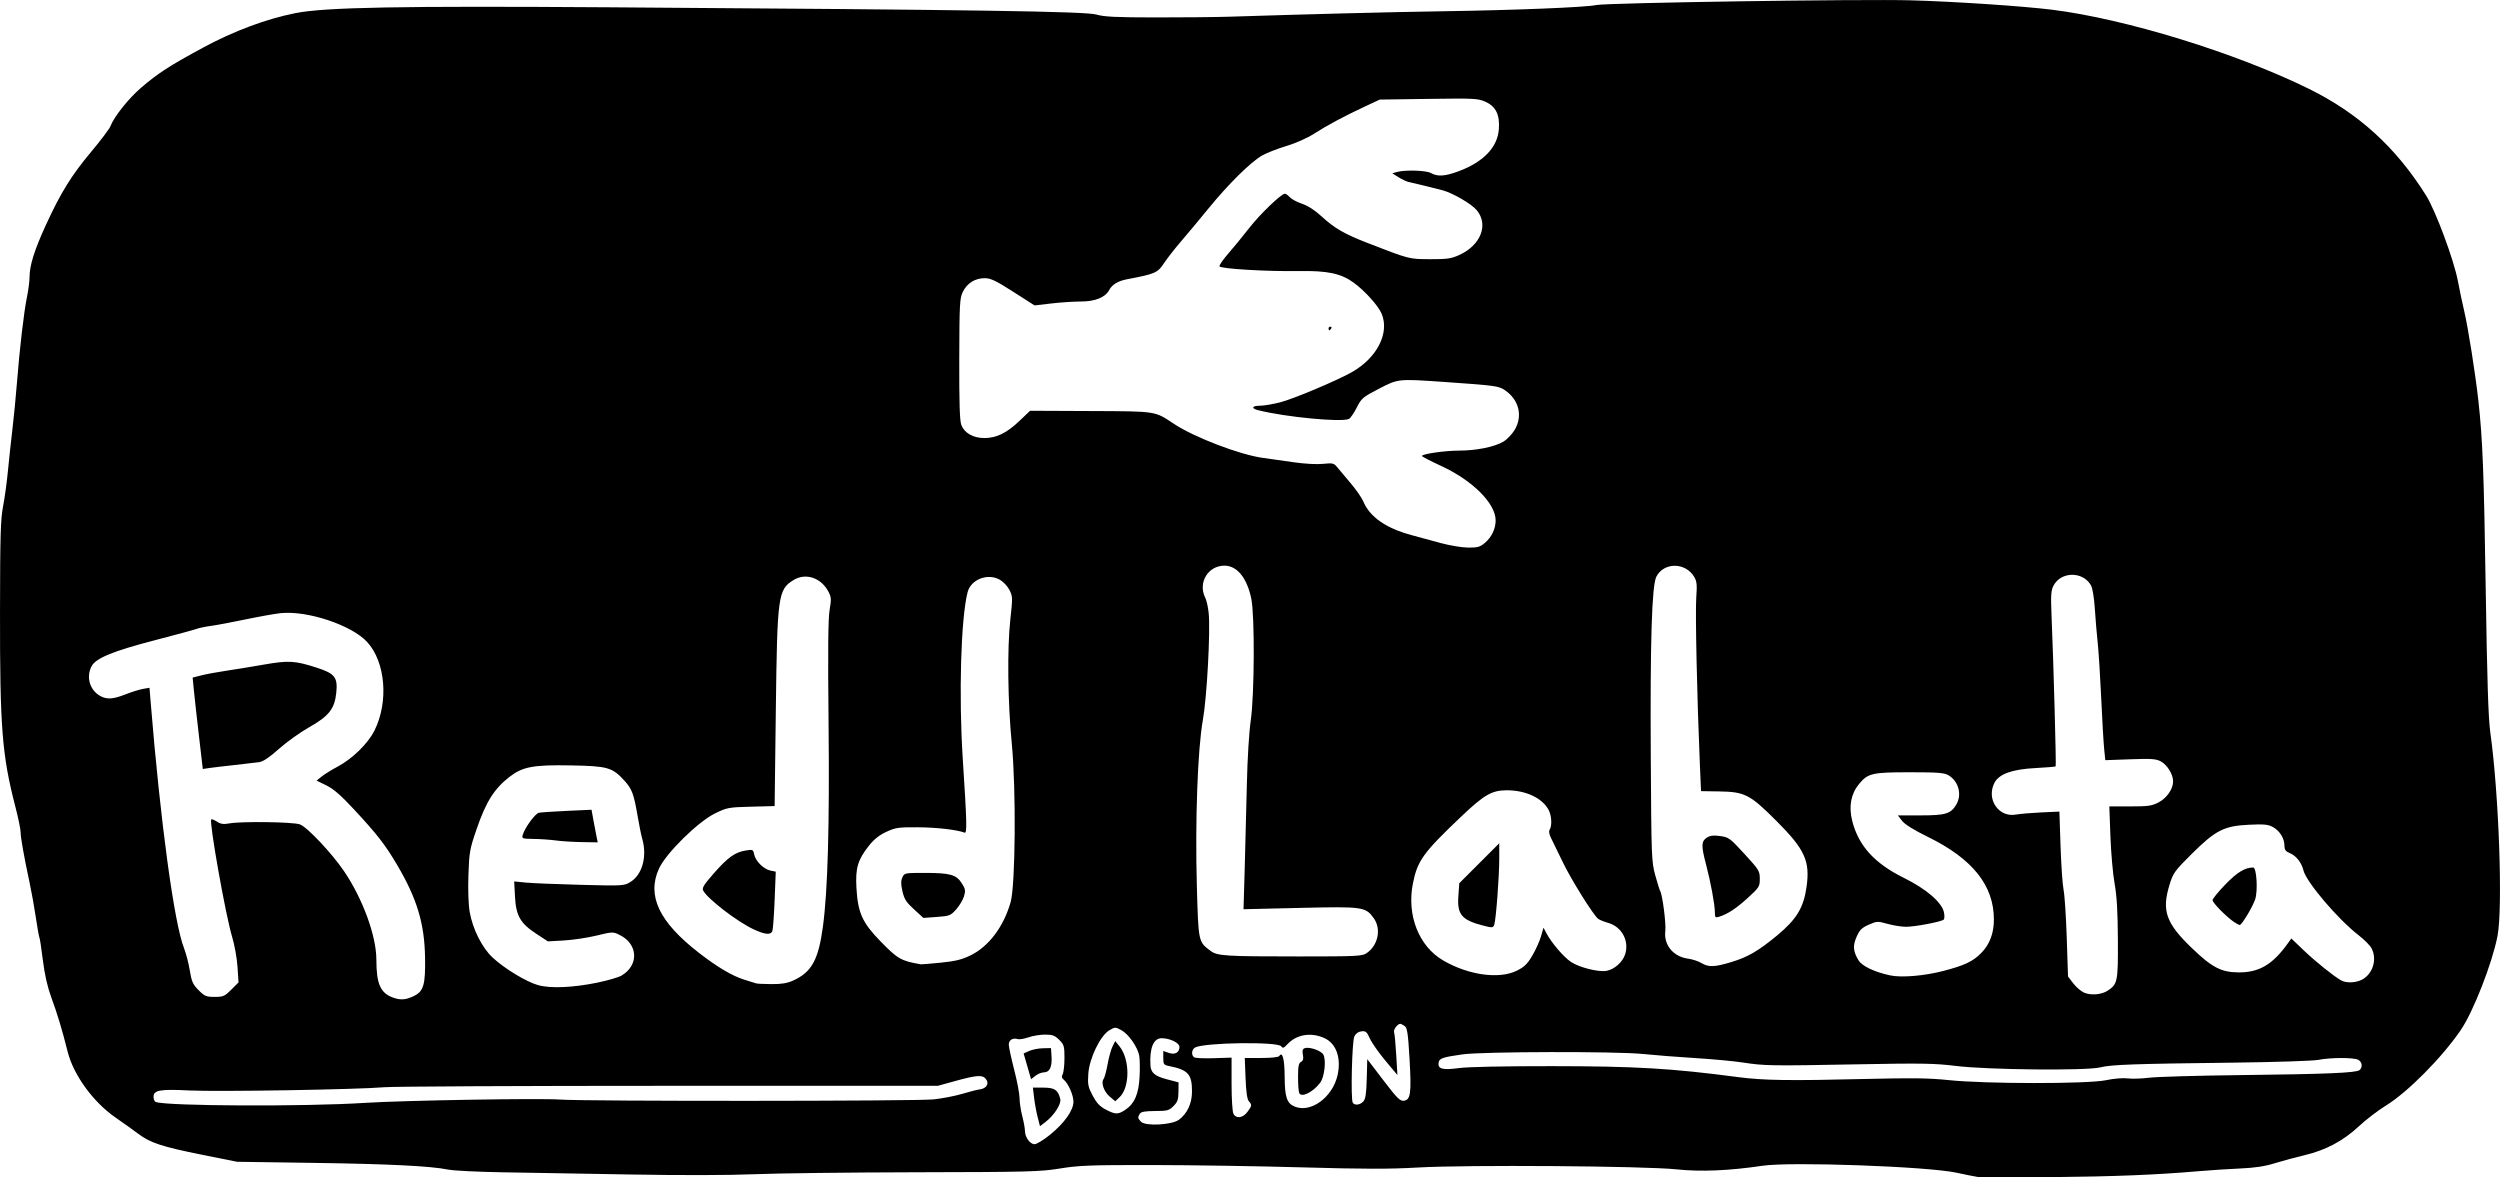 <?xml version="1.0" encoding="UTF-8"?>
<!-- Created with Inkscape (http://www.inkscape.org/) -->
<svg width="368.14mm" height="173.37mm" version="1.1" viewBox="0 0 368.14 173.37" xmlns="http://www.w3.org/2000/svg" xmlns:cc="http://creativecommons.org/ns#" xmlns:dc="http://purl.org/dc/elements/1.1/" xmlns:rdf="http://www.w3.org/1999/02/22-rdf-syntax-ns#">
 <g transform="translate(92.343 -56.357)">
  <path d="m198.95 229.68c-0.437-0.062-1.865-0.346-3.175-0.632-4.222-0.921-24.404-1.646-28.575-1.027-4.938 0.733-9.096 0.907-12.654 0.531-4.76-0.503-30.95-0.688-38.146-0.27-4.09 0.238-7.935 0.233-16.933-0.023-6.403-0.182-16.345-0.336-22.093-0.342-9.157-0.01-10.844 0.053-13.626 0.508-2.913 0.476-4.66 0.521-21.167 0.555-9.895 0.02-20.671 0.151-23.945 0.291-3.592 0.153-10.78 0.168-18.124 0.037-6.694-0.119-15.147-0.264-18.785-0.322-3.638-0.057-7.269-0.237-8.07-0.399-2.605-0.528-8.655-0.828-19.976-0.991l-11.112-0.16-5.138-1.031c-5.948-1.194-7.639-1.75-9.436-3.105-0.716-0.54-2.204-1.604-3.308-2.365-3.301-2.276-6.216-6.287-7.074-9.735-0.785-3.151-1.512-5.561-2.426-8.041-0.543-1.474-0.958-3.312-1.215-5.393-0.215-1.736-0.444-3.243-0.51-3.349-0.065-0.106-0.301-1.428-0.524-2.938-0.223-1.51-0.636-3.817-0.918-5.127-0.82-3.81-1.333-6.702-1.329-7.48 2e-3 -0.397-0.349-2.091-0.781-3.765-1.955-7.577-2.271-11.599-2.25-28.707 0.014-11.126 0.085-13.587 0.45-15.478 0.239-1.237 0.558-3.559 0.71-5.159s0.447-4.339 0.656-6.085c0.209-1.746 0.512-4.842 0.672-6.879 0.402-5.121 1.029-10.494 1.481-12.7 0.209-1.019 0.38-2.333 0.38-2.921 3.5e-4 -1.729 0.71-3.995 2.406-7.686 2.208-4.805 3.763-7.313 6.708-10.828 1.394-1.664 2.658-3.348 2.808-3.743 0.521-1.371 2.663-4.062 4.471-5.619 2.492-2.145 4.204-3.254 9.153-5.929 4.527-2.447 9.291-4.226 13.612-5.083 4.365-0.866 15.313-1.068 46.425-0.857 53.974 0.365 69.944 0.604 71.531 1.071 1.125 0.33 2.881 0.415 8.731 0.42 4.028 4e-3 8.931-0.045 10.895-0.109 11.407-0.369 23.912-0.688 31.089-0.794 10.815-0.16 21.404-0.586 22.886-0.921 1.462-0.331 39.075-0.897 46.302-0.697 6.342 0.175 16.509 0.851 20.77 1.38 10.84 1.347 27.053 6.336 37.835 11.642 7.335 3.61 12.823 8.602 17.289 15.728 1.391 2.22 4.096 9.495 4.671 12.564 0.245 1.31 0.672 3.334 0.948 4.498 0.552 2.329 1.632 9.166 2.069 13.097 0.634 5.703 0.822 10.527 1.088 27.871 0.205 13.335 0.384 18.962 0.671 21.006 1.27 9.048 1.866 25.877 1.063 30.012-0.774 3.985-3.558 11.116-5.393 13.813-2.761 4.059-7.815 9.162-11.031 11.14-1.164 0.716-2.95 2.082-3.969 3.036-2.293 2.147-4.908 3.545-7.971 4.262-1.291 0.302-3.276 0.839-4.411 1.193-1.486 0.463-2.929 0.682-5.159 0.781-1.703 0.075-4.406 0.251-6.007 0.391-6.173 0.537-12.536 0.793-21.96 0.883-5.384 0.051-10.147 0.043-10.583-0.019zm-136.66-6.233c2.096-1.696 3.44-3.593 3.44-4.856 0-0.97-0.756-2.687-1.43-3.246-0.301-0.25-0.342-0.47-0.152-0.825 0.142-0.266 0.259-1.334 0.259-2.374 0-1.736-0.063-1.953-0.773-2.663-0.647-0.647-0.988-0.773-2.083-0.773-0.721 0-1.821 0.18-2.446 0.401s-1.337 0.337-1.583 0.259c-0.716-0.227-1.316 0.141-1.316 0.806 0 0.338 0.357 2.001 0.794 3.694s0.794 3.581 0.794 4.196c0 0.614 0.179 1.803 0.397 2.641s0.397 1.82 0.397 2.182c0 0.929 0.75 1.963 1.419 1.957 0.311-3e-3 1.339-0.632 2.285-1.397zm-1.836-2.602c-0.19-0.743-0.425-2.023-0.522-2.844l-0.176-1.493 1.556 7e-3c1.656 8e-3 2.143 0.337 2.479 1.676 0.182 0.723-0.905 2.41-2.18 3.385l-0.811 0.62-0.346-1.351zm-1.513-7.463-0.549-1.894 0.824-0.372c0.453-0.205 1.36-0.383 2.015-0.397l1.191-0.025 0.08 1.248c0.098 1.521-0.286 2.324-1.112 2.324-0.339 0-0.905 0.227-1.258 0.505l-0.642 0.505zm22.313 7.871c1.232-0.914 1.928-2.411 1.933-4.155 7e-3 -2.554-0.57-3.199-3.369-3.759-0.792-0.159-0.86-0.253-0.86-1.196v-1.024l0.799 0.279c0.924 0.322 1.582-0.044 1.582-0.881 0-0.595-1.405-1.277-2.631-1.277-1.188 0-1.785 1.45-1.641 3.984 0.063 1.11 0.633 1.595 2.433 2.069l1.706 0.45-0.012 1.384c-0.01 1.146-0.136 1.508-0.734 2.106-0.657 0.657-0.902 0.723-2.714 0.729-1.462 5e-3 -2.058 0.111-2.239 0.397-0.342 0.54-0.319 0.685 0.186 1.19 0.672 0.672 4.531 0.467 5.559-0.296zm10.09-1.155c0.681-0.921 0.695-1.027 0.212-1.577-0.248-0.283-0.404-1.378-0.483-3.394l-0.116-2.977h2.452c1.48 0 2.522-0.114 2.629-0.288 0.464-0.75 0.78 0.453 0.793 3.013 0.015 3.042 0.319 3.953 1.481 4.434 2.374 0.983 5.59-1.379 6.312-4.636 0.56-2.525-0.199-4.66-1.937-5.449-1.975-0.897-4.116-0.542-5.447 0.901-0.541 0.587-0.68 0.632-0.926 0.3-0.521-0.7-11.264-0.549-12.659 0.178-0.536 0.279-0.616 1.154-0.132 1.458 0.182 0.114 1.492 0.169 2.91 0.122l2.58-0.086v3.88c0 2.168 0.121 4.105 0.274 4.391 0.409 0.764 1.388 0.635 2.058-0.271zm7.622-2.803c-0.09-0.235-0.164-1.304-0.164-2.376 0-1.537 0.092-2.001 0.437-2.194 0.321-0.18 0.394-0.457 0.276-1.048-0.118-0.59-0.051-0.845 0.253-0.962 0.676-0.259 2.441 0.348 2.764 0.952 0.437 0.816 0.16 3.283-0.461 4.115-1.055 1.413-2.814 2.271-3.105 1.513zm-25.56 2.461c1.332-0.905 1.929-2.312 2.063-4.859 0.063-1.203 0.038-2.594-0.055-3.091-0.24-1.279-1.579-3.187-2.637-3.757-0.874-0.47-0.922-0.47-1.758 0.022-1.332 0.784-2.944 4.109-3.101 6.397-0.108 1.581-0.037 1.944 0.635 3.218 0.569 1.079 1.046 1.589 1.919 2.05 1.445 0.764 1.835 0.767 2.935 0.019zm-2.33-1.913c-0.86-0.723-1.328-2.064-0.907-2.596 0.139-0.176 0.404-1.153 0.588-2.172 0.184-1.019 0.513-2.204 0.731-2.634l0.396-0.782 0.629 0.782c1.552 1.929 1.551 6.036-1e-3 7.495l-0.626 0.588-0.81-0.681zm-109.72 0.921c5.683-0.365 25.768-0.706 28.798-0.489 3.748 0.269 52.401 0.245 54.982-0.027 1.259-0.133 3.163-0.501 4.231-0.819 1.068-0.318 2.193-0.606 2.499-0.64 1.136-0.125 1.562-0.966 0.85-1.677-0.479-0.479-1.417-0.39-4.319 0.41l-2.64 0.728h-39.555c-21.755 0-40.627 0.093-41.936 0.207-3.925 0.342-24.584 0.686-28.707 0.478-4.337-0.219-5.292-0.05-5.292 0.936 0 0.354 0.149 0.697 0.331 0.763 1.695 0.609 21.968 0.695 30.758 0.13zm147.06-0.21c0.328-0.362 0.446-1.149 0.504-3.353l0.076-2.879 2.363 3.101c2.026 2.658 2.458 3.09 3.025 3.022 0.997-0.119 1.131-1.103 0.837-6.164-0.217-3.744-0.337-4.553-0.714-4.829-0.249-0.182-0.541-0.332-0.648-0.332-0.403 0-1.052 0.877-0.914 1.236 0.079 0.206 0.221 1.708 0.317 3.339l0.173 2.965-1.772-2.117c-0.974-1.164-2.002-2.631-2.284-3.259-0.445-0.993-0.607-1.131-1.24-1.058-0.467 0.054-0.841 0.322-1.045 0.749-0.346 0.725-0.55 9.244-0.234 9.756 0.275 0.445 1.074 0.353 1.555-0.179zm109.34-3.128c1.186-0.245 2.545-0.36 3.201-0.27 0.627 0.086 2.064 0.041 3.193-0.099 1.129-0.14 7.172-0.314 13.43-0.385 12.58-0.144 17.032-0.33 17.529-0.733 0.495-0.401 0.399-1.207-0.181-1.517-0.663-0.355-4.044-0.352-5.868 5e-3 -0.784 0.153-6.426 0.338-12.538 0.41-14.678 0.173-17.997 0.29-19.579 0.694-2.01 0.513-16.578 0.371-21.259-0.207-3.141-0.388-5.041-0.419-14.592-0.239-12.669 0.239-13.595 0.224-16.801-0.269-1.31-0.202-4.465-0.495-7.011-0.652-2.547-0.157-5.999-0.428-7.673-0.601-3.893-0.403-23.635-0.361-26.591 0.057-2.97 0.42-3.426 0.581-3.522 1.244-0.13 0.908 0.619 1.101 2.993 0.773 1.288-0.178 6.625-0.289 13.626-0.284 12.41 9e-3 17.65 0.317 27.482 1.613 3.738 0.493 7.565 0.549 18.687 0.276 6.935-0.17 9.466-0.136 12.303 0.165 5.357 0.569 20.453 0.582 23.171 0.02zm-249.06-12.448c1.342-0.676 1.619-1.676 1.555-5.601-0.082-5.018-1.177-8.667-4.084-13.605-1.779-3.023-2.938-4.518-6.363-8.207-1.937-2.087-3.03-3.038-4.087-3.555l-1.443-0.706 0.764-0.61c0.42-0.336 1.478-0.99 2.352-1.455 2.167-1.153 4.457-3.395 5.406-5.293 2.12-4.243 1.636-10.115-1.076-13.057-2.304-2.5-8.859-4.672-12.782-4.237-0.881 0.098-3.21 0.514-5.174 0.926s-4.227 0.835-5.027 0.942c-0.8 0.106-1.736 0.3-2.079 0.43-0.343 0.13-3.141 0.89-6.218 1.69-6.173 1.604-8.682 2.639-9.301 3.834-0.807 1.561-0.282 3.447 1.204 4.325 1.001 0.591 1.913 0.544 3.805-0.198 0.885-0.347 2.039-0.707 2.566-0.799l0.958-0.168 0.179 2.188c1.437 17.609 3.454 32.475 4.909 36.165 0.294 0.746 0.675 2.218 0.846 3.269 0.268 1.648 0.447 2.049 1.293 2.905 0.886 0.895 1.118 0.992 2.368 0.992 1.265 0 1.478-0.093 2.451-1.066l1.066-1.066-0.152-2.308c-0.084-1.269-0.442-3.26-0.797-4.424-0.948-3.109-3.436-17.129-3.066-17.281 0.111-0.045 0.505 0.116 0.875 0.359 0.518 0.339 0.936 0.394 1.802 0.237 1.762-0.32 9.271-0.22 10.355 0.138 1.036 0.342 4.69 4.207 6.514 6.89 2.759 4.06 4.764 9.542 4.766 13.034 2e-3 3.602 0.604 4.946 2.512 5.611 1.108 0.386 1.895 0.311 3.104-0.298zm-31.755-38.366c-0.319-2.741-0.655-5.769-0.747-6.73l-0.168-1.746 1.289-0.329c0.709-0.181 2.361-0.487 3.671-0.68 1.31-0.193 3.809-0.602 5.555-0.908 3.6-0.632 4.568-0.574 7.766 0.461 2.664 0.862 3.102 1.425 2.869 3.687-0.243 2.359-1.077 3.429-3.928 5.042-1.36 0.77-3.393 2.222-4.519 3.228-1.408 1.259-2.316 1.867-2.91 1.952-0.475 0.068-2.114 0.259-3.642 0.425-1.528 0.166-3.201 0.365-3.717 0.442l-0.939 0.14zm281.07 37.634c1.481-0.97 1.549-1.311 1.518-7.523-0.021-4.141-0.154-6.422-0.482-8.24-0.249-1.382-0.526-4.508-0.616-6.946l-0.163-4.432 3.067 2.7e-4c2.681 2.6e-4 3.211-0.075 4.205-0.602 1.215-0.642 2.12-1.967 2.12-3.102 0-1.014-0.866-2.419-1.801-2.92-0.708-0.38-1.392-0.428-4.509-0.315l-3.675 0.132-0.169-1.689c-0.093-0.929-0.288-4.298-0.434-7.486-0.145-3.188-0.376-6.82-0.511-8.07-0.136-1.25-0.328-3.523-0.427-5.051-0.11-1.694-0.337-3.048-0.58-3.47-1.203-2.079-4.421-2.033-5.513 0.079-0.359 0.694-0.407 1.413-0.286 4.295 0.299 7.108 0.712 22.198 0.611 22.3-0.058 0.058-1.399 0.172-2.98 0.253-3.435 0.177-5.358 0.869-6.032 2.171-1.246 2.409 0.615 5.149 3.175 4.676 0.572-0.106 2.243-0.248 3.713-0.315l2.673-0.123 0.171 5.109c0.094 2.81 0.295 5.705 0.447 6.432 0.152 0.728 0.361 3.892 0.464 7.033l0.187 5.71 0.762 0.998c0.419 0.549 1.133 1.166 1.587 1.371 0.98 0.443 2.575 0.317 3.478-0.275zm-222.26-1.219c1.455-0.305 2.991-0.756 3.412-1.001 2.598-1.513 2.478-4.634-0.23-5.978-1.009-0.501-1.037-0.5-3.446 0.081-1.336 0.322-3.49 0.645-4.787 0.718l-2.358 0.133-1.655-1.08c-2.401-1.567-3.044-2.672-3.192-5.486l-0.119-2.263 1.689 0.169c0.929 0.093 4.567 0.243 8.084 0.333 6.296 0.162 6.41 0.155 7.35-0.426 1.751-1.082 2.48-3.76 1.73-6.359-0.147-0.508-0.449-1.996-0.672-3.306-0.556-3.265-0.829-4.007-1.919-5.213-1.798-1.99-2.465-2.183-7.916-2.282-5.525-0.1-7.101 0.191-9.008 1.667-2.286 1.769-3.485 3.671-4.891 7.763-0.989 2.878-1.071 3.344-1.188 6.716-0.076 2.181-2e-3 4.34 0.185 5.424 0.434 2.515 1.819 5.274 3.373 6.722 1.746 1.627 4.958 3.575 6.701 4.065 1.841 0.518 5.226 0.366 8.857-0.395zm-6.218-20.905c-0.8-0.111-2.267-0.213-3.259-0.227-1.741-0.025-1.798-0.047-1.63-0.621 0.306-1.048 1.828-3.121 2.375-3.235 0.291-0.06 2.152-0.185 4.137-0.276l3.607-0.166 0.305 1.673c0.168 0.92 0.374 2.001 0.458 2.401l0.153 0.728-2.346-0.037c-1.29-0.021-3.001-0.128-3.801-0.238zm34.92 20.628c2.724-1.236 3.721-3.037 4.381-7.917 0.723-5.345 0.989-14.963 0.834-30.162-0.107-10.516-0.063-15.197 0.155-16.491 0.277-1.638 0.257-1.896-0.215-2.77-1.073-1.988-3.32-2.72-5.07-1.653-2.314 1.411-2.424 2.21-2.634 19.103l-0.177 14.196-3.47 0.091c-3.326 0.087-3.546 0.129-5.316 0.995-2.508 1.229-7.206 5.855-8.24 8.114-1.825 3.986 9e-3 7.863 5.865 12.401 2.76 2.139 4.945 3.429 6.747 3.982 0.8 0.246 1.574 0.486 1.72 0.533 0.146 0.047 1.158 0.092 2.249 0.1 1.455 0.011 2.301-0.128 3.17-0.523zm-5.794-7.531c-2.428-1.13-6.787-4.475-7.453-5.72-0.204-0.382 0.1-0.872 1.595-2.569 2.07-2.349 3.085-3.072 4.675-3.332 1.04-0.17 1.095-0.144 1.24 0.58 0.196 0.981 1.403 2.179 2.396 2.378l0.78 0.156-0.163 4.148c-0.09 2.281-0.24 4.346-0.333 4.589-0.237 0.617-1.066 0.547-2.737-0.231zm236.8 7.406c1.608-0.832 2.276-2.982 1.432-4.614-0.217-0.42-1.08-1.293-1.918-1.941-3.048-2.355-7.718-7.851-8.121-9.556-0.266-1.122-1.073-2.145-1.994-2.527-0.637-0.264-0.801-0.492-0.801-1.119 0-1.065-0.712-2.197-1.725-2.742-0.684-0.368-1.323-0.427-3.503-0.322-3.676 0.177-4.91 0.806-8.429 4.301-2.497 2.479-2.727 2.796-3.246 4.476-1.195 3.868-0.57 5.678 3.22 9.337 3.005 2.901 4.366 3.614 6.937 3.631 2.994 0.02 4.99-1.147 7.19-4.203l0.571-0.792 1.808 1.731c1.733 1.659 4.395 3.799 5.512 4.433 0.753 0.427 2.143 0.385 3.068-0.094zm-18.818-8.493c-1.109-0.739-3.168-2.832-3.168-3.221 0-0.203 0.853-1.249 1.897-2.325 1.74-1.795 2.865-2.478 4.088-2.484 0.504-2e-3 0.71 3.461 0.28 4.711-0.398 1.155-1.966 3.755-2.265 3.755-0.098 0-0.473-0.196-0.832-0.436zm-42.771 7.192c3.036-0.794 4.291-1.383 5.484-2.576 1.286-1.286 1.918-2.928 1.918-4.989 0-5.014-3.144-8.945-9.735-12.173-2.067-1.012-3.39-1.835-3.79-2.357l-0.615-0.802h3.353c3.683 0 4.443-0.231 5.251-1.598 0.867-1.468 0.338-3.432-1.165-4.319-0.608-0.359-1.574-0.433-5.661-0.433-5.575 0-6.188 0.142-7.503 1.737-1.2 1.455-1.537 3.318-0.988 5.459 0.936 3.653 3.274 6.22 7.626 8.372 3.26 1.612 5.547 3.576 5.869 5.041 0.106 0.481 0.091 0.971-0.033 1.087-0.338 0.319-4.217 1.058-5.549 1.058-0.641 0-1.859-0.193-2.707-0.428-1.482-0.412-1.588-0.407-2.784 0.122-1.018 0.45-1.341 0.771-1.781 1.764-0.591 1.337-0.525 2.161 0.282 3.487 0.512 0.843 2.33 1.708 4.641 2.21 1.667 0.362 5.058 0.077 7.889-0.663zm-62.841-0.034c1.107-0.551 1.554-0.988 2.279-2.226 0.496-0.847 1.069-2.116 1.271-2.82l0.369-1.28 0.431 0.816c0.745 1.412 2.552 3.524 3.617 4.229 1.238 0.819 4.066 1.526 5.238 1.309 1.151-0.213 2.353-1.275 2.728-2.411 0.65-1.97-0.47-4.073-2.475-4.646-0.608-0.174-1.276-0.444-1.484-0.6-0.703-0.527-4.008-5.821-5.217-8.354-0.66-1.382-1.417-2.938-1.684-3.457-0.32-0.623-0.403-1.072-0.245-1.323 0.365-0.577 0.295-2.036-0.139-2.875-0.919-1.776-3.378-2.934-6.209-2.923-2.172 9e-3 -3.301 0.663-6.673 3.868-5.618 5.338-6.459 6.505-7.123 9.882-0.914 4.644 0.876 9.205 4.43 11.288 3.732 2.187 8.277 2.823 10.886 1.523zm-4.916-6.62c-3.221-0.83-3.897-1.629-3.701-4.375l0.134-1.877 5.887-5.887v2.261c0 2.693-0.489 9.098-0.745 9.765-0.167 0.434-0.291 0.443-1.575 0.112zm36.57 5.332c2.389-0.73 3.914-1.62 6.633-3.868 2.91-2.407 3.94-4.106 4.372-7.212 0.528-3.794-0.261-5.505-4.481-9.72-3.856-3.851-4.621-4.245-8.372-4.303l-2.691-0.042-0.18-4.182c-0.405-9.43-0.679-22.155-0.523-24.292 0.14-1.909 0.09-2.41-0.301-3.073-1.281-2.168-4.46-2.189-5.574-0.036-0.667 1.29-0.921 9.54-0.821 26.688 0.085 14.615 0.111 15.295 0.659 17.284 0.314 1.139 0.641 2.185 0.728 2.325 0.334 0.54 0.884 4.839 0.753 5.883-0.257 2.046 1.17 3.78 3.352 4.072 0.642 0.086 1.524 0.375 1.962 0.641 1.058 0.645 1.942 0.613 4.485-0.164zm-2.5-7.335c-5.3e-4 -1.097-0.63-4.486-1.319-7.095-0.704-2.667-0.683-3.329 0.122-3.856 0.499-0.327 0.97-0.385 1.981-0.246 1.258 0.173 1.444 0.31 3.579 2.636 2.138 2.329 2.252 2.515 2.252 3.659 0 1.151-0.081 1.278-1.786 2.832-1.712 1.559-2.951 2.368-4.233 2.765-0.535 0.165-0.595 0.095-0.596-0.694zm-114 7.449c2.138-0.212 3.101-0.447 4.383-1.07 2.679-1.3 4.874-4.206 5.907-7.821 0.721-2.52 0.827-16.698 0.175-23.381-0.593-6.085-0.685-14.024-0.21-18.294 0.355-3.199 0.349-3.388-0.146-4.341-0.284-0.548-0.928-1.223-1.43-1.499-1.787-0.985-4.242-0.019-4.721 1.857-0.986 3.856-1.313 15.173-0.71 24.527 0.614 9.522 0.65 11.024 0.255 10.873-1.108-0.425-4.1-0.768-6.849-0.786-2.893-0.018-3.308 0.042-4.669 0.674-1.038 0.482-1.817 1.103-2.555 2.036-1.641 2.076-2.002 3.29-1.84 6.187 0.205 3.666 0.853 5.123 3.481 7.829 2.593 2.671 3.086 2.954 6.018 3.452 0.094 0.016 1.403-0.093 2.91-0.243zm-3.934-7.856c-1.142-1.046-1.437-1.505-1.698-2.649-0.239-1.047-0.242-1.547-0.013-2.05 0.298-0.654 0.355-0.666 3.286-0.664 3.75 2e-3 4.649 0.252 5.455 1.517 0.543 0.852 0.585 1.094 0.335 1.928-0.157 0.524-0.674 1.39-1.15 1.924-0.816 0.917-0.973 0.978-2.848 1.115l-1.984 0.145-1.382-1.265zm66.649 6.456c1.695-1.15 2.193-3.546 1.067-5.128-1.213-1.703-1.58-1.755-10.858-1.538l-8.333 0.195 0.177-6.048c0.097-3.327 0.24-8.906 0.316-12.398 0.082-3.724 0.32-7.608 0.577-9.393 0.539-3.747 0.591-15.369 0.081-17.859-0.633-3.085-2.099-4.895-3.964-4.895-2.415 0-3.929 2.522-2.827 4.71 0.198 0.393 0.429 1.429 0.513 2.302 0.261 2.715-0.269 12.444-0.857 15.696-0.769 4.26-1.156 14.888-0.889 24.435 0.233 8.335 0.211 8.233 2.031 9.592 0.99 0.739 2.159 0.812 12.997 0.812 8.518 0 9.317-0.039 9.97-0.481zm17.43-60.427c0.977-0.822 1.572-2.068 1.572-3.294 0-2.508-3.402-5.901-8.069-8.048-1.529-0.703-2.779-1.353-2.779-1.444 0-0.303 3.336-0.786 5.455-0.791 2.559-6e-3 5.209-0.542 6.531-1.322 0.546-0.322 1.302-1.113 1.68-1.759 1.202-2.052 0.611-4.413-1.459-5.823-0.9-0.613-1.422-0.684-8.767-1.196-6.995-0.488-6.916-0.496-9.79 0.995-2.36 1.224-2.558 1.392-3.247 2.752-0.403 0.796-0.916 1.55-1.14 1.675-0.974 0.545-9.342-0.252-13.407-1.277-1.06-0.267-0.89-0.655 0.288-0.655 0.559 0 1.898-0.226 2.977-0.502 1.969-0.505 8.336-3.186 10.56-4.446 3.707-2.102 5.569-5.757 4.381-8.599-0.487-1.165-2.453-3.355-4.094-4.559-1.862-1.367-3.853-1.794-8.055-1.725-4.731 0.077-11.612-0.332-11.733-0.697-0.052-0.159 0.533-1.007 1.302-1.885 0.768-0.878 2.143-2.555 3.054-3.727 1.598-2.055 4.74-5.08 5.277-5.08 0.143 0 0.471 0.233 0.729 0.518 0.258 0.285 1.068 0.717 1.801 0.961 0.846 0.281 1.882 0.948 2.84 1.829 1.918 1.763 3.392 2.621 6.723 3.913 6.307 2.446 6.154 2.406 9.285 2.418 2.486 9e-3 3.108-0.078 4.268-0.6 3.205-1.441 4.396-4.488 2.592-6.632-0.776-0.922-3.559-2.536-5.032-2.919-1.657-0.43-4.429-1.108-5.004-1.223-0.291-0.059-0.946-0.368-1.455-0.687l-0.926-0.581 0.661-0.192c1.186-0.344 4.325-0.249 5.027 0.152 0.974 0.557 2.099 0.479 4.126-0.284 3.635-1.368 5.683-3.524 5.876-6.185 0.154-2.131-0.452-3.355-2.001-4.04-1.082-0.479-1.676-0.508-8.353-0.413l-7.188 0.102-2.117 0.988c-3.126 1.46-5.605 2.784-7.541 4.029-1.01 0.649-2.703 1.402-4.101 1.823-1.31 0.394-2.917 1.024-3.572 1.4-1.68 0.964-4.934 4.176-7.842 7.739-1.365 1.673-3.203 3.876-4.084 4.895-0.881 1.019-2.008 2.464-2.505 3.211-0.953 1.434-1.293 1.583-5.413 2.365-1.357 0.258-2.218 0.768-2.647 1.569-0.602 1.124-2.069 1.718-4.243 1.718-1.036 0-2.981 0.129-4.323 0.288l-2.439 0.288-3.14-2.007c-2.599-1.662-3.326-2.007-4.221-2.006-1.408 1e-3 -2.588 0.743-3.209 2.018-0.456 0.937-0.5 1.774-0.522 9.887-0.017 6.475 0.065 9.094 0.305 9.718 0.456 1.185 1.766 1.923 3.403 1.917 1.786-7e-3 3.285-0.741 5.157-2.526l1.562-1.49 8.895 0.039c9.841 0.043 9.41-0.023 12.311 1.898 2.994 1.982 9.68 4.538 13.086 5.002 1.019 0.139 3.077 0.43 4.574 0.647 1.574 0.228 3.376 0.326 4.272 0.232 1.395-0.146 1.599-0.102 2.041 0.437 0.27 0.33 1.162 1.389 1.983 2.355 0.821 0.966 1.673 2.187 1.893 2.714 0.964 2.307 3.333 3.965 7.133 4.99 1.054 0.285 2.989 0.81 4.299 1.168 1.31 0.358 3.116 0.657 4.015 0.664 1.4 0.012 1.755-0.088 2.483-0.702zm-23.034-31.564c0-0.146 0.126-0.265 0.28-0.265s0.207 0.119 0.117 0.265c-0.09 0.146-0.216 0.265-0.28 0.265-0.064 0-0.117-0.119-0.117-0.265z" stroke-width=".265"/>
 </g>
</svg>
